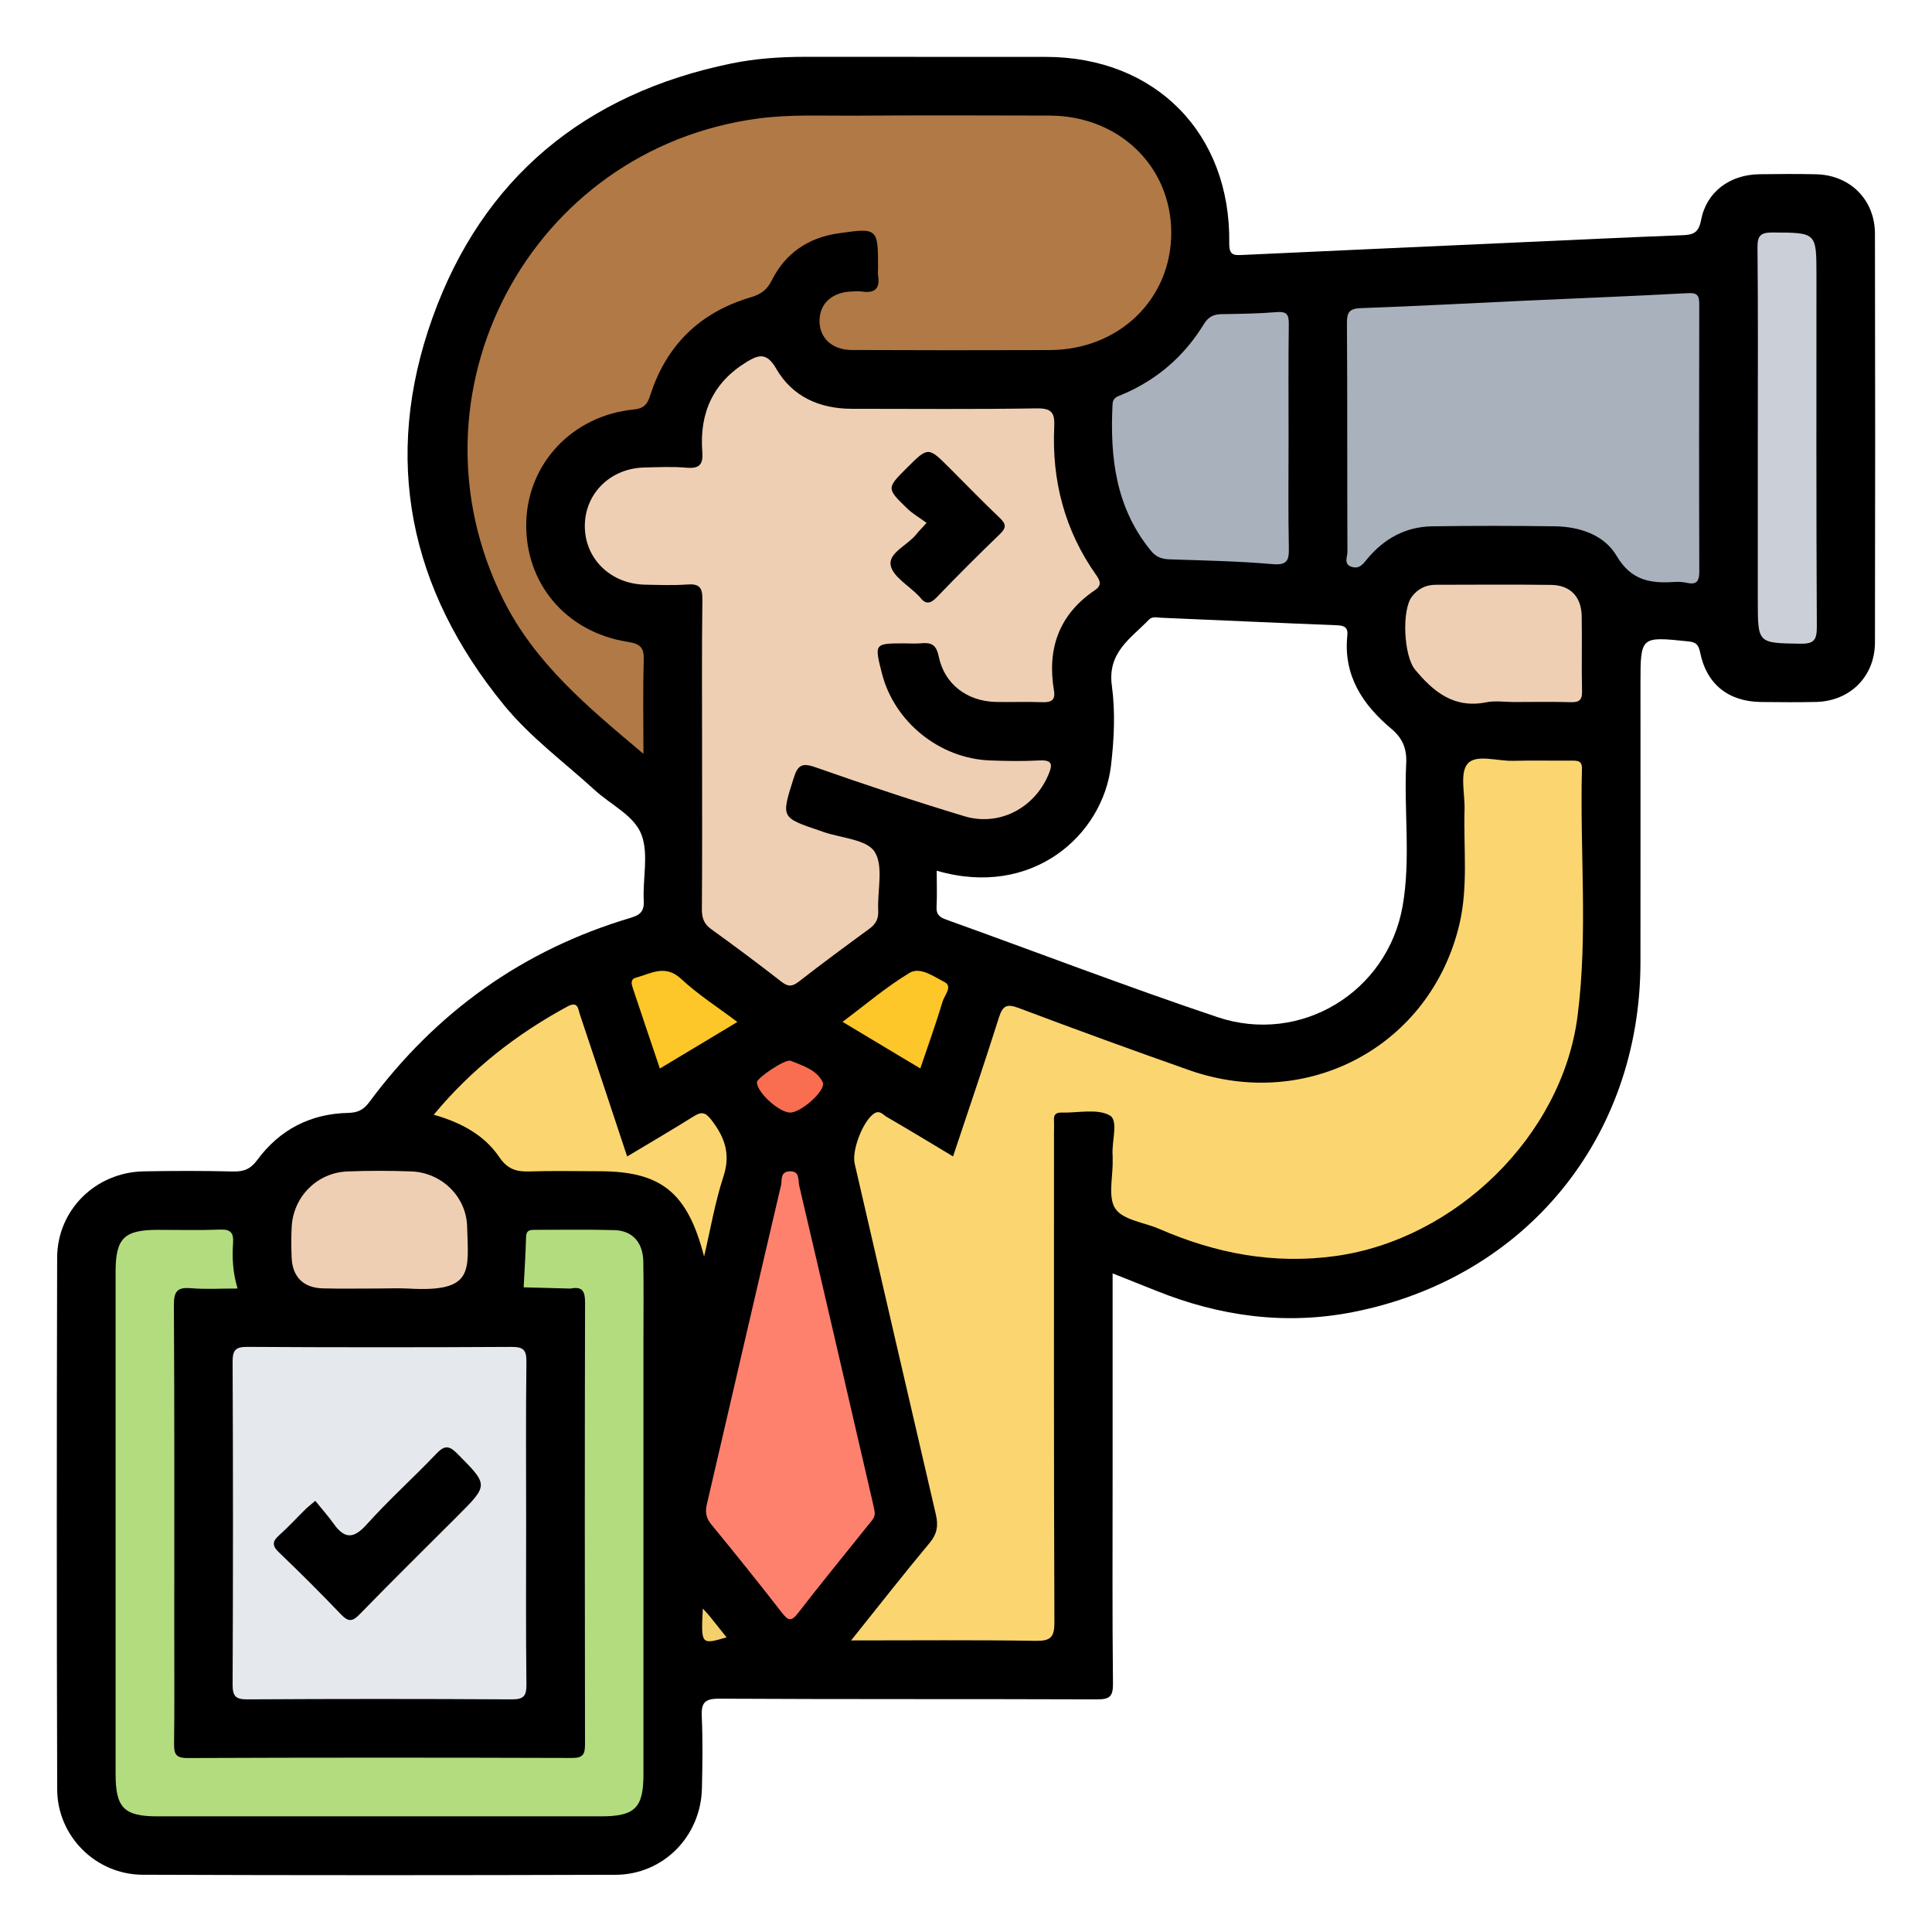 <?xml version="1.0" encoding="utf-8"?>
<!-- Generator: Adobe Illustrator 16.0.0, SVG Export Plug-In . SVG Version: 6.00 Build 0)  -->
<!DOCTYPE svg PUBLIC "-//W3C//DTD SVG 1.1//EN" "http://www.w3.org/Graphics/SVG/1.1/DTD/svg11.dtd">
<svg version="1.1" id="Layer_1" xmlns="http://www.w3.org/2000/svg" xmlns:xlink="http://www.w3.org/1999/xlink" x="0px" y="0px"
	 width="85px" height="85px" viewBox="0 0 85 85" enable-background="new 0 0 85 85" xml:space="preserve">
<g>
	<g>
		<path d="M82.49,10.282c-0.004-1.503-1.1-2.583-2.595-2.615c-0.833-0.018-1.666-0.014-2.499-0.001
			c-1.294,0.021-2.319,0.772-2.557,2.02c-0.108,0.57-0.356,0.645-0.829,0.663c-2.31,0.088-4.617,0.199-6.927,0.303
			c-4.134,0.187-8.268,0.371-12.401,0.564c-0.39,0.018-0.607,0.033-0.6-0.515c0.069-4.832-3.249-8.19-8.062-8.198
			C42.501,2.498,38.979,2.505,35.459,2.5c-1.105-0.001-2.201,0.071-3.284,0.293C25.741,4.114,21.229,7.83,19.027,13.983
			c-2.219,6.196-1.022,11.945,3.153,17.046c1.165,1.422,2.651,2.509,3.998,3.742c0.708,0.648,1.742,1.116,2.053,1.974
			c0.311,0.855,0.041,1.912,0.092,2.876c0.026,0.481-0.166,0.637-0.582,0.761c-4.742,1.41-8.556,4.148-11.497,8.11
			c-0.253,0.341-0.511,0.462-0.928,0.471c-1.66,0.036-3.012,0.737-3.993,2.066c-0.295,0.399-0.584,0.521-1.055,0.511
			c-1.316-0.031-2.635-0.03-3.951-0.005c-2.108,0.041-3.797,1.695-3.803,3.803c-0.02,7.795-0.021,15.59,0.002,23.384
			c0.006,2.062,1.695,3.751,3.76,3.759c6.935,0.026,13.869,0.024,20.804,0.002c2.107-0.007,3.756-1.695,3.802-3.806
			c0.023-1.048,0.041-2.099-0.007-3.145c-0.027-0.604,0.112-0.801,0.768-0.797c5.537,0.03,11.074,0.009,16.61,0.03
			c0.548,0.002,0.72-0.106,0.713-0.689c-0.033-3.01-0.016-6.021-0.016-9.03c0-2.98,0-5.961,0-9.022
			c0.677,0.27,1.293,0.513,1.908,0.76c2.806,1.13,5.7,1.528,8.683,0.939c7.571-1.496,12.62-7.654,12.632-15.373
			c0.006-4.085,0.001-8.171,0.001-12.256c0-2.102-0.001-2.093,2.08-1.878c0.343,0.036,0.468,0.113,0.545,0.492
			c0.282,1.402,1.254,2.162,2.679,2.177c0.806,0.009,1.613,0.016,2.419-0.002c1.493-0.034,2.589-1.116,2.593-2.618
			C82.503,22.27,82.503,16.276,82.49,10.282z M61.709,39.866c-0.666,3.787-4.487,6.112-8.147,4.883
			c-4.008-1.346-7.957-2.862-11.936-4.291c-0.299-0.107-0.438-0.23-0.421-0.561c0.026-0.507,0.007-1.017,0.007-1.59
			c4.203,1.227,7.3-1.562,7.665-4.607c0.14-1.167,0.198-2.379,0.04-3.535c-0.201-1.468,0.838-2.077,1.627-2.899
			c0.153-0.16,0.354-0.096,0.534-0.088c2.575,0.109,5.151,0.229,7.728,0.33c0.327,0.013,0.509,0.081,0.471,0.452
			c-0.182,1.758,0.672,3.042,1.942,4.108c0.493,0.415,0.682,0.876,0.648,1.527C61.762,35.684,62.074,37.795,61.709,39.866z"/>
	</g>
	<path fill-rule="evenodd" clip-rule="evenodd" fill="#FBD670" d="M37.445,72.172c1.227-1.532,2.319-2.93,3.454-4.29
		c0.333-0.398,0.388-0.766,0.276-1.246c-1.199-5.145-2.383-10.292-3.572-15.438c-0.137-0.59,0.362-1.863,0.837-2.196
		c0.26-0.184,0.404,0.039,0.565,0.133c0.969,0.563,1.928,1.146,2.925,1.743c0.696-2.092,1.383-4.093,2.018-6.111
		c0.173-0.55,0.367-0.608,0.889-0.412c2.482,0.936,4.975,1.844,7.477,2.725c5.224,1.84,10.618-1.067,11.89-6.4
		c0.397-1.667,0.181-3.371,0.23-5.059c0.021-0.692-0.218-1.602,0.132-2.017c0.368-0.438,1.309-0.113,1.999-0.131
		c0.859-0.023,1.72-0.001,2.579-0.008c0.265-0.002,0.466,0,0.455,0.369c-0.096,3.623,0.271,7.264-0.193,10.869
		c-0.681,5.282-5.381,9.824-10.637,10.556c-2.729,0.379-5.282-0.112-7.767-1.192c-0.662-0.288-1.586-0.385-1.927-0.885
		c-0.343-0.502-0.106-1.397-0.123-2.121c-0.002-0.08,0.005-0.161-0.002-0.241c-0.046-0.607,0.271-1.529-0.129-1.749
		c-0.561-0.308-1.401-0.101-2.122-0.122c-0.239-0.007-0.341,0.091-0.329,0.329c0.01,0.188,0.001,0.376,0.001,0.564
		c0,7.175-0.011,14.35,0.018,21.523c0.002,0.679-0.17,0.835-0.834,0.825C42.906,72.147,40.255,72.172,37.445,72.172z"/>
	<path fill-rule="evenodd" clip-rule="evenodd" fill="#EFCFB3" d="M30.889,33.225c0-2.284-0.017-4.568,0.013-6.852
		c0.007-0.531-0.14-0.697-0.666-0.658c-0.615,0.045-1.235,0.02-1.854,0.008c-1.509-0.029-2.644-1.131-2.652-2.563
		c-0.008-1.44,1.119-2.56,2.622-2.592c0.618-0.014,1.24-0.045,1.853,0.009c0.58,0.051,0.736-0.15,0.693-0.709
		c-0.129-1.694,0.473-3.045,1.96-3.949c0.538-0.327,0.884-0.407,1.293,0.303c0.707,1.226,1.903,1.762,3.322,1.763
		c2.714,0.001,5.429,0.025,8.142-0.018c0.661-0.01,0.795,0.201,0.767,0.803c-0.113,2.378,0.462,4.576,1.848,6.533
		c0.188,0.265,0.237,0.462-0.052,0.657c-1.588,1.073-2.118,2.578-1.807,4.425c0.079,0.464-0.172,0.522-0.556,0.508
		c-0.671-0.025-1.344,0.005-2.015-0.011c-1.244-0.031-2.248-0.776-2.498-1.993c-0.111-0.54-0.334-0.628-0.782-0.587
		c-0.24,0.022-0.483,0.004-0.725,0.004c-1.33,0-1.33,0-0.994,1.321c0.542,2.13,2.527,3.742,4.744,3.829
		c0.725,0.028,1.452,0.04,2.176,0.001c0.607-0.033,0.59,0.195,0.396,0.647c-0.62,1.452-2.159,2.268-3.694,1.805
		c-2.206-0.666-4.393-1.396-6.566-2.159c-0.601-0.211-0.77-0.055-0.942,0.493c-0.546,1.73-0.567,1.724,1.158,2.305
		c0.051,0.017,0.102,0.036,0.152,0.054c0.782,0.272,1.908,0.326,2.255,0.873c0.406,0.639,0.113,1.71,0.158,2.593
		c0.019,0.368-0.117,0.595-0.402,0.803c-1.041,0.761-2.077,1.527-3.095,2.318c-0.284,0.22-0.466,0.232-0.757,0.006
		c-1.017-0.792-2.05-1.563-3.095-2.317c-0.324-0.233-0.411-0.499-0.409-0.881C30.898,37.739,30.889,35.482,30.889,33.225z"/>
	<path fill-rule="evenodd" clip-rule="evenodd" fill="#B17946" d="M28.309,33.165c-2.456-2.063-4.778-3.989-6.176-6.802
		c-4.51-9.071,1.192-19.821,11.237-21.151c1.396-0.185,2.789-0.113,4.183-0.123c2.875-0.019,5.749-0.013,8.624-0.004
		c3.055,0.01,5.353,2.232,5.353,5.159c0,2.922-2.301,5.148-5.354,5.158c-2.901,0.01-5.803,0.01-8.705-0.003
		c-0.875-0.004-1.431-0.546-1.415-1.311c0.015-0.736,0.551-1.226,1.386-1.262c0.161-0.007,0.326-0.022,0.483,0.001
		c0.56,0.085,0.803-0.129,0.708-0.701c-0.018-0.104-0.003-0.214-0.003-0.322c0-1.771-0.002-1.792-1.774-1.533
		c-1.302,0.19-2.308,0.877-2.9,2.061c-0.214,0.428-0.486,0.618-0.93,0.749c-2.219,0.655-3.706,2.095-4.416,4.303
		c-0.126,0.392-0.258,0.586-0.74,0.634c-2.68,0.266-4.65,2.369-4.717,4.954c-0.068,2.667,1.729,4.837,4.458,5.265
		c0.602,0.094,0.728,0.282,0.711,0.837C28.282,30.385,28.309,31.697,28.309,33.165z"/>
	<path fill-rule="evenodd" clip-rule="evenodd" fill="#B3DC7F" d="M10.452,56.689c-0.761,0-1.408,0.042-2.045-0.013
		c-0.597-0.051-0.76,0.126-0.756,0.74c0.028,4.783,0.016,9.567,0.016,14.351c0,1.64,0.012,3.279-0.008,4.918
		c-0.005,0.44,0.034,0.663,0.586,0.661c5.644-0.023,11.287-0.021,16.931-0.003c0.483,0.001,0.562-0.174,0.562-0.603
		c-0.012-6.477-0.013-12.953,0.002-19.43c0.001-0.481-0.1-0.718-0.614-0.623c-0.052,0.01-0.107,0.002-0.161,0.001
		c-0.642-0.017-1.284-0.033-1.926-0.051c0.037-0.738,0.086-1.477,0.106-2.216c0.009-0.326,0.209-0.314,0.431-0.314
		c1.156,0.003,2.312-0.021,3.466,0.014c0.786,0.024,1.247,0.545,1.261,1.379c0.02,1.155,0.006,2.312,0.006,3.467
		c0,6.369,0,12.738,0,19.107c0,1.467-0.377,1.838-1.87,1.838c-6.504,0-13.007,0-19.511,0c-1.472-0.001-1.842-0.375-1.842-1.864
		c0-7.363,0-14.727,0-22.09c0-1.48,0.37-1.849,1.856-1.85c0.914-0.001,1.829,0.025,2.741-0.011c0.47-0.019,0.601,0.146,0.571,0.592
		C10.211,55.333,10.238,55.977,10.452,56.689z"/>
	<path fill-rule="evenodd" clip-rule="evenodd" fill="#E5E8EC" d="M23.148,67.01c0,2.364-0.016,4.729,0.013,7.094
		c0.006,0.523-0.131,0.665-0.659,0.661c-3.869-0.023-7.738-0.023-11.607,0c-0.525,0.003-0.664-0.132-0.661-0.659
		c0.021-4.729,0.021-9.458,0-14.187c-0.002-0.523,0.13-0.665,0.658-0.662c3.869,0.023,7.738,0.023,11.607,0.001
		c0.524-0.003,0.668,0.131,0.661,0.659C23.131,62.28,23.148,64.646,23.148,67.01z"/>
	<path fill-rule="evenodd" clip-rule="evenodd" fill="#A9B1BC" d="M67.109,13.227c2.386-0.106,4.772-0.201,7.158-0.33
		c0.416-0.022,0.494,0.115,0.493,0.485c-0.009,3.919-0.011,7.838,0.002,11.757c0.001,0.422-0.107,0.6-0.547,0.503
		c-0.181-0.04-0.375-0.05-0.561-0.038c-1.048,0.071-1.894-0.069-2.527-1.144c-0.547-0.928-1.625-1.29-2.724-1.305
		c-1.799-0.023-3.598-0.027-5.396,0.001c-1.165,0.019-2.114,0.54-2.854,1.434c-0.175,0.21-0.325,0.44-0.65,0.358
		c-0.413-0.104-0.221-0.441-0.222-0.666c-0.014-3.355,0.001-6.711-0.021-10.066c-0.003-0.479,0.111-0.641,0.609-0.659
		c2.414-0.087,4.826-0.215,7.238-0.329C67.109,13.229,67.109,13.228,67.109,13.227z"/>
	<path fill-rule="evenodd" clip-rule="evenodd" fill="#FE816E" d="M38.48,66.504c0.042,0.248-0.127,0.398-0.26,0.564
		c-1.04,1.3-2.094,2.589-3.114,3.905c-0.289,0.373-0.427,0.336-0.697-0.012c-1.021-1.314-2.063-2.612-3.12-3.899
		c-0.234-0.285-0.267-0.55-0.188-0.887c1.088-4.675,2.164-9.352,3.26-14.023c0.052-0.22-0.049-0.591,0.364-0.618
		c0.482-0.031,0.381,0.393,0.437,0.629c1.096,4.673,2.173,9.35,3.254,14.025C38.441,66.293,38.459,66.398,38.48,66.504z"/>
	<path fill-rule="evenodd" clip-rule="evenodd" fill="#A9B1BC" d="M56.692,19.325c0,1.585-0.021,3.172,0.012,4.757
		c0.012,0.56-0.054,0.796-0.725,0.737c-1.497-0.131-3.005-0.16-4.509-0.209c-0.344-0.011-0.596-0.09-0.827-0.372
		c-1.561-1.897-1.813-4.125-1.695-6.46c0.016-0.295,0.229-0.337,0.414-0.415c1.535-0.646,2.735-1.686,3.602-3.101
		c0.194-0.318,0.425-0.436,0.78-0.441c0.806-0.011,1.614-0.022,2.417-0.089c0.435-0.036,0.546,0.088,0.541,0.514
		C56.68,15.938,56.692,17.631,56.692,19.325z"/>
	<path fill-rule="evenodd" clip-rule="evenodd" fill="#FBD670" d="M19.083,49.044c1.667-2.015,3.64-3.545,5.877-4.76
		c0.478-0.26,0.473,0.111,0.553,0.348c0.69,2.053,1.369,4.108,2.079,6.248c1.007-0.604,1.975-1.169,2.925-1.764
		c0.333-0.209,0.506-0.196,0.771,0.144c0.594,0.764,0.867,1.507,0.541,2.501c-0.372,1.133-0.57,2.323-0.852,3.52
		c-0.73-2.82-1.884-3.751-4.615-3.751c-1.02-0.001-2.042-0.025-3.061,0.009c-0.573,0.02-0.972-0.096-1.329-0.623
		C21.306,49.931,20.285,49.387,19.083,49.044z"/>
	<path fill-rule="evenodd" clip-rule="evenodd" fill="#CBD0D8" d="M77.336,19.189c0-2.766,0.015-5.533-0.013-8.298
		c-0.006-0.529,0.14-0.664,0.663-0.662c1.93,0.009,1.93-0.012,1.93,1.879c0,5.157-0.011,10.313,0.017,15.469
		c0.003,0.606-0.147,0.755-0.747,0.744c-1.85-0.034-1.85-0.006-1.85-1.881C77.336,24.023,77.336,21.606,77.336,19.189z"/>
	<path fill-rule="evenodd" clip-rule="evenodd" fill="#EFCFB3" d="M66.596,30.886c-0.403,0-0.819-0.066-1.207,0.012
		c-1.409,0.284-2.317-0.453-3.133-1.438c-0.495-0.597-0.596-2.612-0.136-3.215c0.261-0.34,0.612-0.516,1.043-0.517
		c1.692-0.002,3.384-0.017,5.076,0.005c0.847,0.011,1.332,0.515,1.349,1.374c0.022,1.101-0.012,2.203,0.016,3.304
		c0.01,0.407-0.142,0.493-0.511,0.482C68.261,30.87,67.428,30.886,66.596,30.886z"/>
	<path fill-rule="evenodd" clip-rule="evenodd" fill="#EFCFB3" d="M16.62,56.689c-0.805-0.001-1.611,0.016-2.416-0.006
		c-0.856-0.022-1.338-0.505-1.373-1.352c-0.019-0.455-0.022-0.914,0.003-1.368c0.076-1.322,1.122-2.372,2.449-2.424
		c0.938-0.037,1.879-0.036,2.817-0.001c1.324,0.05,2.412,1.099,2.451,2.417c0.057,1.98,0.307,2.901-2.564,2.737
		C17.534,56.667,17.076,56.689,16.62,56.689z"/>
	<path fill-rule="evenodd" clip-rule="evenodd" fill="#FDC629" d="M32.441,44.963c-1.179,0.707-2.268,1.361-3.41,2.047
		c-0.411-1.22-0.803-2.374-1.188-3.53c-0.058-0.176-0.122-0.396,0.134-0.466c0.664-0.18,1.289-0.603,1.994,0.056
		C30.703,43.754,31.564,44.302,32.441,44.963z"/>
	<path fill-rule="evenodd" clip-rule="evenodd" fill="#FDC629" d="M40.49,47.008c-1.165-0.698-2.239-1.342-3.422-2.051
		c1.013-0.757,1.926-1.539,2.941-2.151c0.48-0.29,1.071,0.161,1.541,0.397c0.38,0.192,0.005,0.58-0.076,0.851
		C41.184,45.022,40.839,45.976,40.49,47.008z"/>
	<path fill-rule="evenodd" clip-rule="evenodd" fill="#F96D50" d="M34.769,48.949c-0.489,0.001-1.463-0.884-1.468-1.333
		c-0.002-0.186,1.25-1.042,1.486-0.946c0.532,0.215,1.155,0.402,1.409,0.944C36.362,47.968,35.243,48.948,34.769,48.949z"/>
	<path fill-rule="evenodd" clip-rule="evenodd" fill="#F4D06C" d="M30.921,70.769c0.157,0.174,0.228,0.246,0.292,0.325
		c0.251,0.312,0.5,0.625,0.753,0.943C30.841,72.365,30.841,72.365,30.921,70.769z"/>
	<path fill-rule="evenodd" clip-rule="evenodd" d="M40.766,23.004c-0.307-0.225-0.614-0.4-0.86-0.639
		c-0.906-0.88-0.898-0.889-0.022-1.765c0.952-0.951,0.952-0.951,1.886-0.017c0.739,0.739,1.466,1.49,2.223,2.21
		c0.279,0.267,0.283,0.428,0.003,0.7c-0.945,0.912-1.875,1.839-2.784,2.786c-0.303,0.316-0.514,0.303-0.755-0.025
		c-0.016-0.021-0.038-0.038-0.057-0.057c-0.429-0.441-1.129-0.835-1.215-1.335c-0.093-0.543,0.74-0.873,1.117-1.342
		C40.398,23.399,40.508,23.29,40.766,23.004z"/>
	<path fill-rule="evenodd" clip-rule="evenodd" d="M13.871,66.03c0.28,0.348,0.566,0.667,0.814,1.015
		c0.484,0.679,0.882,0.655,1.451,0.022c0.965-1.075,2.047-2.045,3.045-3.093c0.353-0.37,0.552-0.41,0.937-0.021
		c1.372,1.385,1.389,1.368,0.009,2.748c-1.44,1.44-2.891,2.87-4.312,4.329c-0.323,0.331-0.502,0.322-0.815-0.006
		c-0.888-0.93-1.8-1.838-2.729-2.728c-0.313-0.3-0.288-0.488,0.018-0.759c0.4-0.355,0.762-0.754,1.144-1.13
		C13.522,66.317,13.625,66.239,13.871,66.03z"/>
</g>
</svg>
